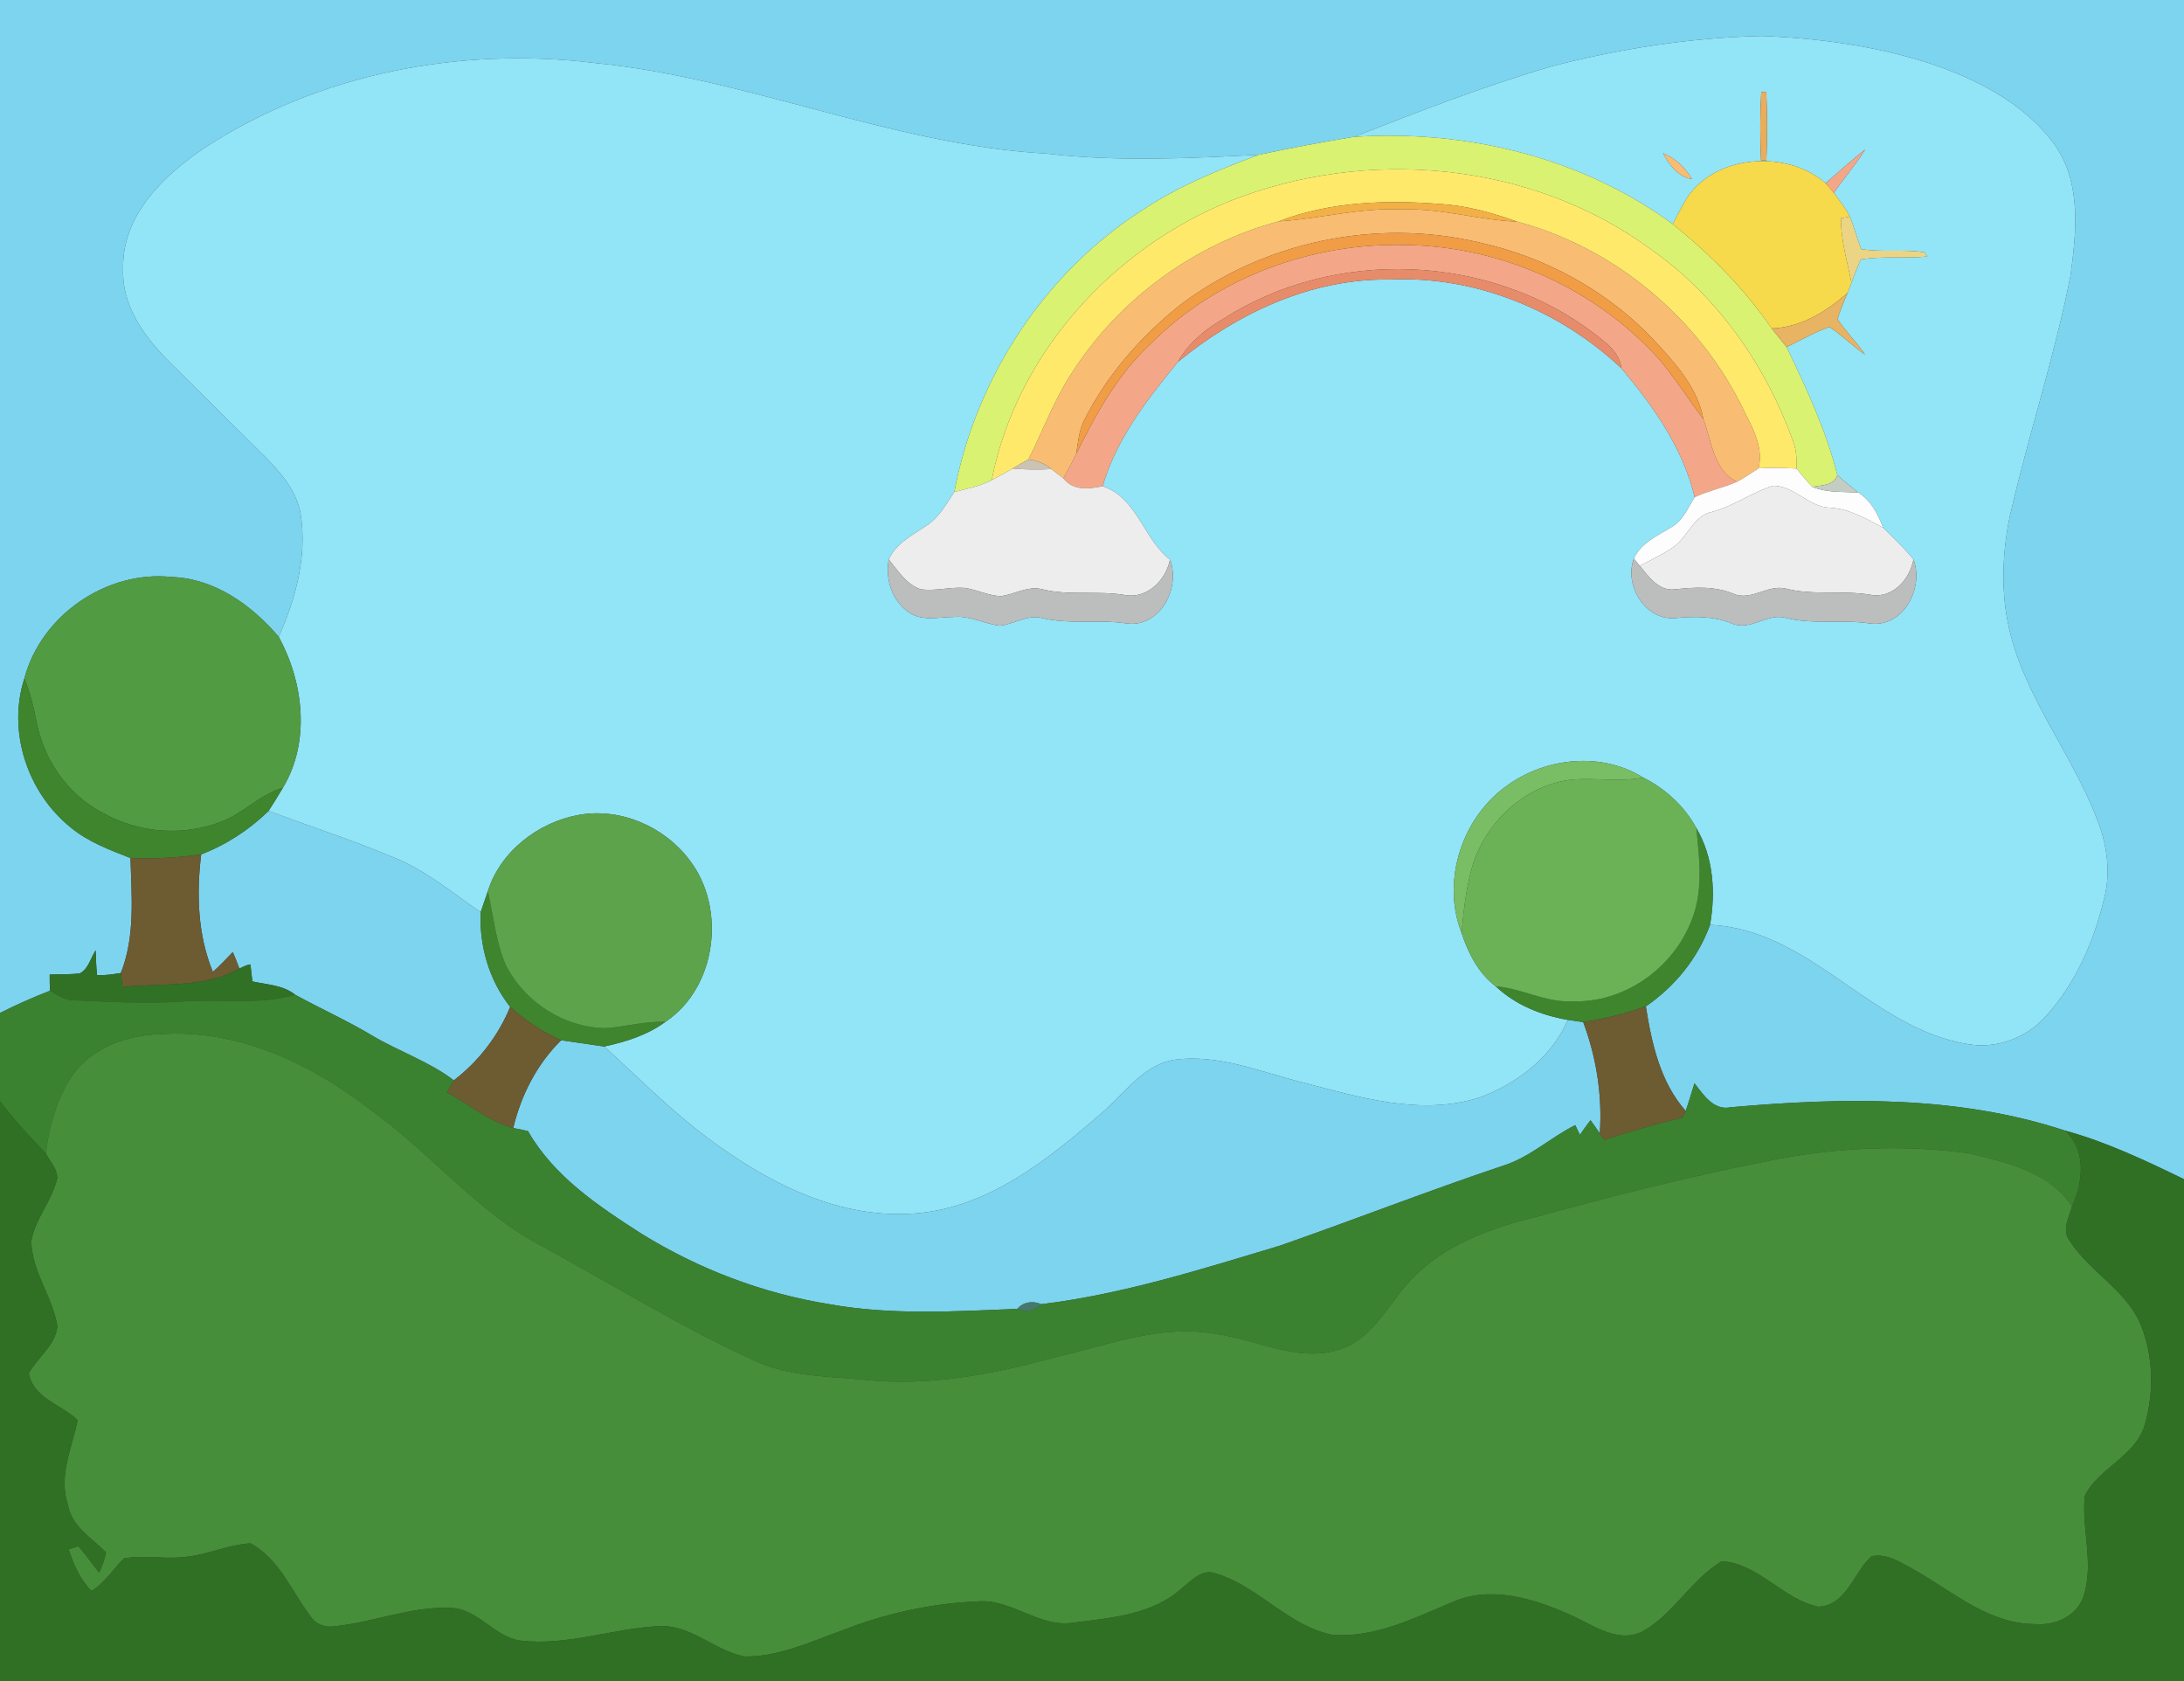 <?xml version="1.0" encoding="UTF-8" ?>
<!DOCTYPE svg PUBLIC "-//W3C//DTD SVG 1.1//EN" "http://www.w3.org/Graphics/SVG/1.1/DTD/svg11.dtd">
<svg width="382pt" height="294pt" viewBox="0 0 382 294" version="1.1" xmlns="http://www.w3.org/2000/svg">
<rect x="0" y="0" width="382" height="294" fill="#333333" stroke="none"/>
<g id="#7dd4efff">
<path fill="#7dd4ef" opacity="1.00" d=" M 0.00 0.00 L 382.00 0.00 L 382.00 206.23 C 375.26 202.97 368.47 199.72 361.22 197.74 C 342.40 191.53 322.26 191.93 302.76 193.64 C 299.74 194.29 297.95 191.48 296.38 189.45 C 295.86 191.06 295.41 192.69 294.84 194.29 C 290.37 189.22 288.90 182.49 287.87 176.01 C 292.97 172.50 296.96 167.60 299.10 161.75 C 316.68 162.54 327.29 179.93 344.25 182.62 C 349.23 183.47 354.43 181.53 357.78 177.78 C 363.06 172.04 366.25 164.62 368.05 157.11 C 369.23 152.45 368.53 147.54 366.74 143.14 C 362.22 131.37 353.64 121.36 351.17 108.78 C 349.99 102.77 350.28 96.53 351.48 90.55 C 354.70 76.37 359.34 62.53 362.14 48.25 C 363.17 40.70 364.09 32.08 359.49 25.46 C 354.16 18.02 345.62 13.75 337.12 10.95 C 327.72 7.98 317.85 6.65 308.02 6.29 C 295.67 6.60 283.38 8.49 271.43 11.59 C 259.66 15.04 248.21 19.47 236.80 23.94 C 231.24 24.86 225.69 25.89 220.18 27.07 C 207.79 27.70 195.35 28.30 182.99 26.86 C 155.96 25.34 130.83 13.64 103.98 11.01 C 80.52 8.13 55.74 12.85 35.82 25.83 C 28.66 30.62 21.29 37.69 21.54 47.00 C 21.24 53.22 25.02 58.59 29.17 62.84 C 34.84 68.50 40.54 74.13 46.24 79.76 C 49.12 82.66 52.02 85.98 52.63 90.18 C 53.68 97.45 51.70 104.77 48.75 111.37 C 44.01 105.81 37.58 101.18 30.04 100.91 C 18.66 99.69 7.16 107.62 4.26 118.66 C 1.25 127.94 4.82 138.64 12.35 144.70 C 15.40 147.24 19.17 148.63 22.82 150.06 C 23.01 156.78 23.68 163.77 21.13 170.17 C 19.76 170.38 18.37 170.62 16.98 170.53 C 16.81 169.09 16.79 167.64 16.73 166.19 C 15.85 167.56 15.47 169.46 13.94 170.25 C 12.19 170.44 10.44 170.36 8.69 170.44 C 8.68 171.38 8.70 172.32 8.74 173.27 C 5.77 174.43 2.84 175.71 0.00 177.16 L 0.00 0.00 Z" />
<path fill="#7dd4ef" opacity="1.00" d=" M 35.19 149.42 C 39.61 147.73 43.60 145.11 46.99 141.81 C 54.32 144.56 61.78 146.98 69.00 150.01 C 74.56 152.27 79.16 156.19 84.07 159.53 C 83.83 165.49 85.54 171.38 89.23 176.10 C 87.15 181.17 83.72 185.60 79.38 188.94 C 75.00 185.60 69.69 183.87 65.00 181.05 C 60.67 178.47 56.07 176.40 51.65 173.98 C 49.51 172.26 46.70 172.21 44.14 171.64 C 44.02 170.64 43.90 169.65 43.80 168.66 C 43.11 168.75 42.49 169.10 41.87 169.39 C 41.50 168.42 41.14 167.44 40.71 166.50 C 39.57 167.67 38.47 168.89 37.23 169.97 C 34.56 163.47 34.35 156.31 35.19 149.42 Z" />
<path fill="#7dd4ef" opacity="1.00" d=" M 274.24 178.37 C 275.13 178.50 276.02 178.63 276.92 178.76 C 279.24 184.98 280.28 191.61 279.82 198.24 C 279.30 197.44 278.75 196.67 278.19 195.91 C 277.55 196.76 276.93 197.61 276.33 198.48 C 276.13 198.05 275.73 197.20 275.53 196.77 C 271.18 198.93 267.57 202.43 262.86 203.88 C 249.77 208.27 236.91 213.30 223.87 217.85 C 210.15 221.97 196.40 226.35 182.12 228.09 C 180.67 227.43 178.98 227.68 177.93 228.91 C 166.96 229.35 155.88 230.04 145.01 228.08 C 133.39 226.21 122.21 221.95 112.21 215.77 C 104.69 210.94 96.88 205.76 92.35 197.82 C 91.50 197.61 90.64 197.43 89.77 197.28 C 91.14 191.51 93.91 186.12 98.14 181.93 C 100.65 182.30 103.17 182.66 105.68 183.02 C 110.99 187.83 116.04 192.93 121.65 197.39 C 132.53 205.92 145.74 213.33 160.03 212.22 C 172.88 211.24 183.33 202.78 192.67 194.67 C 196.64 191.37 199.79 186.37 205.20 185.38 C 212.97 184.23 220.39 187.45 227.79 189.30 C 237.82 191.91 248.54 195.22 258.83 191.93 C 265.35 189.52 271.42 184.87 274.24 178.37 Z" />
</g>
<g id="#92e4f7ff">
<path fill="#92e4f7" opacity="1.00" d=" M 271.43 11.59 C 283.38 8.49 295.67 6.60 308.02 6.29 C 317.85 6.65 327.72 7.98 337.12 10.95 C 345.62 13.75 354.16 18.02 359.49 25.46 C 364.09 32.08 363.17 40.70 362.14 48.25 C 359.34 62.53 354.70 76.37 351.48 90.55 C 350.28 96.53 349.99 102.77 351.17 108.78 C 353.64 121.36 362.22 131.37 366.74 143.14 C 368.53 147.54 369.23 152.45 368.05 157.11 C 366.25 164.62 363.06 172.04 357.78 177.78 C 354.43 181.53 349.23 183.47 344.25 182.62 C 327.29 179.93 316.68 162.54 299.10 161.75 C 300.10 156.01 299.70 149.90 296.69 144.79 C 294.61 140.98 291.27 137.92 287.41 135.99 C 280.32 131.54 270.78 132.42 264.03 137.09 C 255.82 142.59 252.02 153.90 255.64 163.17 C 256.81 166.69 258.58 170.21 261.61 172.49 C 265.08 175.77 269.59 177.56 274.24 178.37 C 271.42 184.87 265.35 189.52 258.83 191.93 C 248.54 195.22 237.82 191.91 227.79 189.30 C 220.39 187.45 212.97 184.23 205.20 185.38 C 199.79 186.37 196.64 191.37 192.67 194.67 C 183.33 202.78 172.88 211.24 160.03 212.22 C 145.74 213.33 132.53 205.92 121.65 197.39 C 116.04 192.93 110.99 187.83 105.68 183.02 C 109.46 182.21 113.23 181.03 116.38 178.71 C 125.35 172.74 127.09 158.85 120.61 150.43 C 116.22 144.56 108.52 141.21 101.24 142.52 C 94.15 143.79 87.53 148.88 85.33 155.86 C 84.90 157.08 84.48 158.30 84.07 159.53 C 79.16 156.19 74.56 152.27 69.00 150.01 C 61.78 146.98 54.32 144.56 46.99 141.81 C 47.85 140.48 48.68 139.13 49.49 137.76 C 54.32 129.69 53.10 119.36 48.75 111.37 C 51.70 104.77 53.68 97.45 52.63 90.18 C 52.02 85.98 49.12 82.66 46.24 79.76 C 40.54 74.13 34.84 68.50 29.17 62.84 C 25.02 58.59 21.24 53.22 21.54 47.00 C 21.29 37.69 28.66 30.62 35.82 25.83 C 55.74 12.85 80.52 8.13 103.98 11.01 C 130.83 13.64 155.96 25.34 182.99 26.86 C 195.35 28.30 207.79 27.70 220.18 27.07 C 213.12 29.71 206.08 32.57 199.78 36.77 C 182.67 47.75 170.67 66.10 166.92 86.04 C 165.49 88.19 164.20 90.57 161.96 91.99 C 159.55 93.64 156.68 95.02 155.45 97.86 C 154.81 101.24 156.02 105.07 158.93 107.05 C 161.22 108.71 164.15 107.91 166.76 107.90 C 169.57 107.60 172.12 109.09 174.85 109.42 C 177.30 109.19 179.57 107.50 182.08 108.04 C 187.00 109.28 192.09 108.28 197.07 109.03 C 202.87 109.81 206.54 102.86 204.65 97.88 C 199.93 94.19 198.92 87.06 192.86 85.03 C 195.28 76.72 200.64 69.87 206.02 63.29 C 216.44 54.77 229.32 48.70 243.01 48.89 C 257.97 48.18 272.76 54.20 283.60 64.41 C 289.20 71.07 294.35 78.35 296.42 86.95 C 295.24 88.80 294.37 91.05 292.37 92.18 C 289.94 93.70 287.01 94.90 285.78 97.70 C 284.02 102.35 287.78 108.56 293.01 108.09 C 296.35 107.79 299.74 107.72 302.91 109.02 C 306.04 110.41 308.96 107.30 312.11 108.00 C 317.01 109.30 322.09 108.28 327.07 109.03 C 332.89 109.81 336.57 102.84 334.68 97.84 C 333.08 95.84 331.19 94.10 329.38 92.29 C 328.45 89.90 327.26 87.52 325.00 86.12 C 323.77 85.13 322.55 84.14 321.37 83.09 C 319.40 75.25 315.95 67.95 312.49 60.69 C 314.98 59.52 317.35 58.08 319.97 57.19 C 322.20 58.58 324.02 60.54 326.21 62.00 C 324.72 59.87 322.87 58.01 321.41 55.85 C 321.81 54.25 322.53 52.77 323.14 51.24 C 323.31 50.79 323.66 49.89 323.84 49.44 C 324.35 48.07 324.85 46.69 325.48 45.37 C 329.33 44.75 333.24 45.24 337.11 44.86 L 336.60 44.13 C 332.94 43.54 329.20 44.17 325.54 43.57 C 324.80 41.70 324.31 39.74 323.56 37.88 C 322.77 36.40 321.75 35.07 320.76 33.73 C 322.50 31.15 324.59 28.81 326.22 26.16 C 323.84 28.03 321.60 30.07 319.32 32.05 C 312.13 25.77 298.46 27.13 294.17 36.20 C 293.62 37.18 293.09 38.18 292.58 39.19 C 276.60 27.49 256.42 22.64 236.80 23.94 C 248.21 19.47 259.66 15.04 271.43 11.59 M 308.06 16.11 C 307.83 20.08 307.84 24.06 308.02 28.02 L 308.95 28.05 C 309.12 24.05 309.12 20.04 308.93 16.04 L 308.06 16.11 M 290.89 26.79 C 291.95 28.84 293.52 30.91 295.95 31.32 C 294.77 29.32 293.03 27.70 290.89 26.79 Z" />
</g>
<g id="#edac59ff">
<path fill="#edac59" opacity="1.00" d=" M 308.06 16.11 L 308.93 16.04 C 309.12 20.04 309.12 24.05 308.95 28.05 L 308.02 28.02 C 307.84 24.06 307.83 20.08 308.06 16.11 Z" />
</g>
<g id="#daf272ff">
<path fill="#daf272" opacity="1.00" d=" M 220.18 27.07 C 225.69 25.89 231.24 24.86 236.80 23.94 C 256.42 22.64 276.60 27.49 292.58 39.19 C 299.13 44.50 305.10 50.47 309.88 57.44 C 310.74 58.53 311.62 59.60 312.49 60.69 C 315.95 67.95 319.40 75.25 321.37 83.09 C 320.72 84.96 318.61 84.83 317.01 85.16 C 316.00 84.16 315.11 83.06 314.24 81.95 C 314.28 80.41 314.20 78.85 313.71 77.38 C 308.89 63.94 300.37 51.65 288.55 43.46 C 267.70 28.20 238.92 25.72 215.14 35.16 C 194.56 43.46 177.76 61.97 173.46 83.96 C 171.43 85.05 169.13 85.46 166.92 86.04 C 170.67 66.10 182.67 47.75 199.78 36.77 C 206.08 32.57 213.12 29.71 220.18 27.07 Z" />
</g>
<g id="#f4a788ff">
<path fill="#f4a788" opacity="1.00" d=" M 319.32 32.05 C 321.60 30.07 323.84 28.03 326.22 26.16 C 324.59 28.81 322.50 31.15 320.76 33.73 C 320.28 33.17 319.80 32.61 319.32 32.05 Z" />
<path fill="#f4a788" opacity="1.00" d=" M 201.19 60.20 C 212.81 48.46 229.60 42.37 246.01 42.86 C 262.63 43.09 279.06 50.46 290.19 62.83 C 293.00 66.15 295.34 69.83 297.94 73.32 C 299.39 77.13 299.68 82.26 303.79 84.26 C 301.39 85.32 298.79 85.83 296.42 86.95 C 294.35 78.35 289.20 71.07 283.60 64.41 C 283.27 61.57 280.81 59.84 278.72 58.24 C 260.33 44.29 233.27 43.30 213.88 55.82 C 210.70 57.64 207.85 60.07 206.02 63.29 C 200.64 69.87 195.28 76.72 192.86 85.03 C 190.41 85.55 187.71 85.84 185.99 83.65 C 186.78 82.24 187.55 80.83 188.24 79.38 C 191.68 72.45 195.46 65.52 201.19 60.20 Z" />
</g>
<g id="#f9bc73ff">
<path fill="#f9bc73" opacity="1.00" d=" M 290.89 26.79 C 293.03 27.70 294.77 29.32 295.95 31.32 C 293.52 30.91 291.95 28.84 290.89 26.79 Z" />
<path fill="#f9bc73" opacity="1.00" d=" M 223.64 38.71 C 230.94 38.26 238.10 36.23 245.46 36.63 C 252.19 36.41 258.68 38.50 265.36 38.76 C 282.10 43.24 296.60 55.18 304.44 70.61 C 306.11 74.13 308.58 77.83 307.59 81.90 C 306.34 82.72 305.10 83.56 303.79 84.26 C 299.68 82.26 299.39 77.13 297.94 73.32 C 297.00 68.04 293.37 63.94 289.87 60.12 C 281.63 51.07 270.39 44.90 258.46 42.34 C 240.62 38.18 220.99 42.26 206.39 53.36 C 199.50 58.87 193.53 65.67 189.58 73.59 C 188.70 75.40 188.56 77.43 188.24 79.38 C 187.55 80.83 186.78 82.24 185.99 83.65 C 185.47 83.25 184.41 82.44 183.89 82.04 C 182.76 81.07 181.34 80.52 179.88 80.35 C 182.40 75.36 184.32 70.05 187.39 65.35 C 195.61 52.43 208.84 42.67 223.64 38.71 Z" />
</g>
<g id="#f7da4bff">
<path fill="#f7da4b" opacity="1.00" d=" M 294.17 36.20 C 298.46 27.13 312.13 25.77 319.32 32.05 C 319.80 32.61 320.28 33.17 320.76 33.73 C 321.75 35.07 322.77 36.40 323.56 37.88 C 323.17 37.95 322.39 38.10 322.00 38.17 C 321.97 42.01 323.10 45.71 323.84 49.44 C 323.66 49.89 323.31 50.79 323.14 51.24 C 319.41 54.51 314.99 57.26 309.88 57.44 C 305.10 50.47 299.13 44.50 292.58 39.19 C 293.09 38.18 293.62 37.18 294.17 36.20 Z" />
</g>
<g id="#ffe96bff">
<path fill="#ffe96b" opacity="1.00" d=" M 215.14 35.16 C 238.92 25.72 267.70 28.20 288.55 43.46 C 300.37 51.65 308.89 63.94 313.71 77.38 C 314.20 78.85 314.28 80.41 314.24 81.95 C 312.02 81.82 309.80 81.77 307.59 81.90 C 308.58 77.83 306.11 74.13 304.44 70.61 C 296.60 55.18 282.10 43.24 265.36 38.76 C 261.04 37.22 256.59 35.97 251.99 35.68 C 242.48 34.93 232.63 35.25 223.64 38.71 C 208.84 42.67 195.61 52.43 187.39 65.35 C 184.32 70.05 182.40 75.36 179.88 80.35 C 178.95 80.85 178.03 81.38 177.14 81.94 C 175.92 82.62 174.70 83.31 173.46 83.96 C 177.76 61.97 194.56 43.46 215.14 35.16 Z" />
</g>
<g id="#f3b046ff">
<path fill="#f3b046" opacity="1.00" d=" M 223.64 38.71 C 232.63 35.25 242.48 34.93 251.99 35.68 C 256.59 35.97 261.04 37.22 265.36 38.76 C 258.68 38.50 252.19 36.41 245.46 36.63 C 238.10 36.23 230.94 38.26 223.64 38.71 Z" />
</g>
<g id="#ebd585ff">
<path fill="#ebd585" opacity="1.00" d=" M 322.00 38.17 C 322.39 38.10 323.17 37.95 323.56 37.88 C 324.31 39.74 324.80 41.70 325.54 43.57 C 329.20 44.17 332.94 43.54 336.60 44.13 L 337.11 44.86 C 333.24 45.24 329.33 44.75 325.48 45.37 C 324.85 46.69 324.35 48.07 323.84 49.44 C 323.10 45.71 321.97 42.01 322.00 38.17 Z" />
</g>
<g id="#f09d45ff">
<path fill="#f09d45" opacity="1.00" d=" M 206.39 53.36 C 220.99 42.26 240.62 38.18 258.46 42.34 C 270.39 44.90 281.63 51.07 289.87 60.12 C 293.37 63.94 297.00 68.04 297.94 73.32 C 295.34 69.83 293.00 66.15 290.19 62.83 C 279.06 50.46 262.63 43.09 246.01 42.86 C 229.60 42.37 212.81 48.46 201.19 60.20 C 195.46 65.52 191.68 72.45 188.24 79.38 C 188.56 77.43 188.70 75.40 189.58 73.59 C 193.53 65.67 199.50 58.87 206.39 53.36 Z" />
</g>
<g id="#e68c6bff">
<path fill="#e68c6b" opacity="1.00" d=" M 213.88 55.82 C 233.27 43.30 260.33 44.29 278.72 58.24 C 280.81 59.84 283.27 61.57 283.60 64.41 C 272.76 54.20 257.97 48.18 243.01 48.89 C 229.32 48.70 216.44 54.77 206.02 63.29 C 207.85 60.07 210.70 57.64 213.88 55.82 Z" />
</g>
<g id="#e8b362ff">
<path fill="#e8b362" opacity="1.00" d=" M 309.88 57.44 C 314.99 57.26 319.41 54.51 323.14 51.24 C 322.53 52.77 321.81 54.25 321.41 55.85 C 322.87 58.01 324.72 59.87 326.21 62.00 C 324.02 60.54 322.20 58.58 319.97 57.19 C 317.35 58.08 314.98 59.52 312.49 60.69 C 311.62 59.60 310.74 58.53 309.88 57.44 Z" />
</g>
<g id="#cbc3b3ff">
<path fill="#cbc3b3" opacity="1.00" d=" M 177.14 81.94 C 178.03 81.38 178.95 80.85 179.88 80.35 C 181.34 80.52 182.76 81.07 183.89 82.04 C 181.64 82.17 179.38 82.13 177.14 81.94 Z" />
</g>
<g id="#edededff">
<path fill="#ededed" opacity="1.00" d=" M 173.46 83.96 C 174.70 83.31 175.92 82.62 177.14 81.94 C 179.38 82.13 181.64 82.17 183.89 82.04 C 184.41 82.44 185.47 83.25 185.99 83.65 C 187.71 85.84 190.41 85.55 192.86 85.03 C 198.92 87.06 199.93 94.19 204.65 97.88 C 203.91 101.38 200.85 104.60 197.04 104.11 C 192.09 103.20 187.00 104.28 182.10 103.01 C 179.65 102.48 177.38 104.00 174.99 104.26 C 172.84 104.15 170.88 103.15 168.77 102.82 C 166.22 102.63 163.68 103.38 161.13 103.08 C 158.55 102.30 157.09 99.81 155.45 97.86 C 156.68 95.02 159.55 93.64 161.96 91.99 C 164.20 90.57 165.49 88.19 166.92 86.04 C 169.13 85.46 171.43 85.05 173.46 83.96 Z" />
<path fill="#ededed" opacity="1.00" d=" M 299.45 89.52 C 303.22 88.52 306.40 86.14 310.07 84.96 C 313.80 84.88 316.29 88.66 320.02 88.79 C 323.47 88.95 326.42 90.73 329.38 92.29 C 331.19 94.10 333.08 95.84 334.68 97.84 C 334.03 101.39 330.96 104.79 327.07 104.00 C 322.15 103.20 317.11 104.18 312.26 102.92 C 309.17 102.23 306.27 105.15 303.21 103.85 C 299.92 102.49 296.43 102.68 292.98 103.07 C 290.15 103.44 288.36 100.85 286.79 98.95 C 288.79 97.91 290.86 96.94 292.72 95.66 C 295.24 93.89 296.16 90.20 299.45 89.52 Z" />
</g>
<g id="#fdfdfdff">
<path fill="#fdfdfd" opacity="1.00" d=" M 307.59 81.90 C 309.80 81.77 312.02 81.82 314.24 81.95 C 315.11 83.06 316.00 84.16 317.01 85.16 C 319.55 86.18 322.32 86.00 325.00 86.12 C 327.26 87.52 328.45 89.90 329.38 92.29 C 326.42 90.73 323.47 88.95 320.02 88.79 C 316.29 88.66 313.80 84.88 310.07 84.96 C 306.40 86.14 303.22 88.52 299.45 89.52 C 296.16 90.20 295.24 93.89 292.72 95.66 C 290.86 96.94 288.79 97.91 286.79 98.95 C 286.54 98.64 286.03 98.01 285.78 97.70 C 287.01 94.90 289.94 93.70 292.37 92.18 C 294.37 91.05 295.24 88.80 296.42 86.95 C 298.79 85.83 301.39 85.32 303.79 84.26 C 305.10 83.56 306.34 82.72 307.59 81.90 Z" />
</g>
<g id="#c3cdc3ff">
<path fill="#c3cdc3" opacity="1.00" d=" M 321.37 83.09 C 322.55 84.14 323.77 85.13 325.00 86.12 C 322.32 86.00 319.55 86.18 317.01 85.16 C 318.61 84.83 320.72 84.96 321.37 83.09 Z" />
</g>
<g id="#bcbdbdff">
<path fill="#bcbdbd" opacity="1.00" d=" M 158.93 107.05 C 156.02 105.07 154.81 101.24 155.45 97.86 C 157.09 99.81 158.55 102.30 161.13 103.08 C 163.68 103.38 166.22 102.63 168.77 102.82 C 170.88 103.15 172.84 104.15 174.99 104.26 C 177.38 104.00 179.65 102.48 182.10 103.01 C 187.00 104.28 192.09 103.20 197.04 104.11 C 200.85 104.60 203.91 101.38 204.65 97.88 C 206.54 102.86 202.87 109.81 197.07 109.03 C 192.09 108.28 187.00 109.28 182.08 108.04 C 179.57 107.50 177.30 109.19 174.85 109.42 C 172.12 109.09 169.57 107.60 166.76 107.90 C 164.15 107.91 161.22 108.71 158.93 107.05 Z" />
<path fill="#bcbdbd" opacity="1.00" d=" M 293.01 108.09 C 287.78 108.56 284.02 102.35 285.78 97.70 C 286.03 98.01 286.54 98.64 286.79 98.95 C 288.36 100.85 290.15 103.44 292.98 103.07 C 296.43 102.68 299.92 102.49 303.21 103.85 C 306.27 105.15 309.17 102.23 312.26 102.92 C 317.11 104.18 322.15 103.20 327.07 104.00 C 330.96 104.79 334.03 101.39 334.68 97.84 C 336.57 102.84 332.89 109.81 327.07 109.03 C 322.09 108.28 317.01 109.30 312.11 108.00 C 308.96 107.30 306.04 110.41 302.91 109.02 C 299.74 107.72 296.35 107.79 293.01 108.09 Z" />
</g>
<g id="#519b42ff">
<path fill="#519b42" opacity="1.00" d=" M 4.26 118.66 C 7.16 107.62 18.66 99.69 30.04 100.91 C 37.58 101.18 44.01 105.81 48.75 111.37 C 53.10 119.36 54.32 129.69 49.49 137.76 C 45.47 138.98 42.54 142.26 38.65 143.73 C 31.96 146.30 24.16 145.70 17.94 142.14 C 11.71 138.95 7.45 132.57 6.29 125.75 C 5.83 123.33 5.19 120.94 4.26 118.66 Z" />
</g>
<g id="#3e852dff">
<path fill="#3e852d" opacity="1.00" d=" M 4.26 118.66 C 5.19 120.94 5.83 123.33 6.29 125.75 C 7.45 132.57 11.71 138.95 17.94 142.14 C 24.16 145.70 31.96 146.30 38.65 143.73 C 42.54 142.26 45.47 138.98 49.49 137.76 C 48.68 139.13 47.85 140.48 46.99 141.81 C 43.60 145.11 39.61 147.73 35.19 149.42 C 31.10 150.05 26.95 150.19 22.82 150.06 C 19.17 148.63 15.40 147.24 12.35 144.70 C 4.82 138.64 1.25 127.94 4.26 118.66 Z" />
<path fill="#3e852d" opacity="1.00" d=" M 295.60 161.61 C 298.00 156.33 297.28 150.37 296.69 144.79 C 299.70 149.90 300.10 156.01 299.10 161.75 C 296.96 167.60 292.97 172.50 287.87 176.01 C 284.32 177.29 280.64 178.16 276.92 178.76 C 276.02 178.63 275.13 178.50 274.24 178.37 C 269.59 177.56 265.08 175.77 261.61 172.49 C 266.17 172.86 270.34 175.36 274.98 175.12 C 283.80 175.44 292.22 169.67 295.60 161.61 Z" />
<path fill="#3e852d" opacity="1.00" d=" M 85.33 155.86 C 86.27 160.12 86.71 164.55 88.38 168.60 C 91.62 175.19 98.67 179.79 106.05 179.81 C 109.50 179.56 112.89 178.56 116.38 178.71 C 113.23 181.03 109.46 182.21 105.68 183.02 C 103.17 182.66 100.65 182.30 98.14 181.93 C 94.88 180.47 91.88 178.48 89.23 176.10 C 85.54 171.38 83.83 165.49 84.07 159.53 C 84.48 158.30 84.90 157.08 85.33 155.86 Z" />
</g>
<g id="#79bd65ff">
<path fill="#79bd65" opacity="1.00" d=" M 264.03 137.09 C 270.78 132.42 280.32 131.54 287.41 135.99 C 283.37 136.78 279.27 136.04 275.22 136.32 C 266.65 137.15 259.47 144.07 257.32 152.23 C 256.37 155.80 255.98 159.49 255.64 163.17 C 252.02 153.90 255.82 142.59 264.03 137.09 Z" />
</g>
<g id="#6bb257ff">
<path fill="#6bb257" opacity="1.00" d=" M 257.32 152.23 C 259.47 144.07 266.65 137.15 275.22 136.32 C 279.27 136.04 283.37 136.78 287.41 135.99 C 291.27 137.92 294.61 140.98 296.69 144.79 C 297.28 150.37 298.00 156.33 295.60 161.61 C 292.22 169.67 283.80 175.44 274.98 175.12 C 270.34 175.36 266.17 172.86 261.61 172.49 C 258.58 170.21 256.81 166.69 255.64 163.17 C 255.98 159.49 256.37 155.80 257.32 152.23 Z" />
</g>
<g id="#5da34bff">
<path fill="#5da34b" opacity="1.00" d=" M 85.33 155.86 C 87.53 148.88 94.15 143.79 101.24 142.52 C 108.52 141.21 116.22 144.56 120.61 150.43 C 127.09 158.85 125.35 172.74 116.38 178.71 C 112.89 178.56 109.50 179.56 106.05 179.81 C 98.67 179.79 91.62 175.19 88.38 168.60 C 86.71 164.55 86.27 160.12 85.33 155.86 Z" />
</g>
<g id="#6d5b31ff">
<path fill="#6d5b31" opacity="1.00" d=" M 22.82 150.06 C 26.95 150.19 31.10 150.05 35.19 149.42 C 34.35 156.31 34.56 163.47 37.23 169.97 C 38.47 168.89 39.57 167.67 40.71 166.50 C 41.14 167.44 41.50 168.42 41.87 169.39 C 35.67 172.89 28.27 171.88 21.44 172.63 C 21.36 172.02 21.21 170.79 21.13 170.17 C 23.68 163.77 23.01 156.78 22.82 150.06 Z" />
<path fill="#6d5b31" opacity="1.00" d=" M 89.23 176.10 C 91.88 178.48 94.88 180.47 98.14 181.93 C 93.91 186.12 91.14 191.51 89.77 197.28 C 85.47 196.20 82.02 193.07 78.13 191.04 C 78.44 190.52 79.07 189.46 79.38 188.94 C 83.72 185.60 87.15 181.17 89.23 176.10 Z" />
<path fill="#6d5b31" opacity="1.00" d=" M 276.92 178.76 C 280.64 178.16 284.32 177.29 287.87 176.01 C 288.90 182.49 290.37 189.22 294.84 194.29 C 294.72 194.57 294.48 195.15 294.36 195.44 C 289.71 196.57 285.12 197.90 280.57 199.37 C 280.38 199.09 280.00 198.52 279.82 198.24 C 280.28 191.61 279.24 184.98 276.92 178.76 Z" />
</g>
<g id="#317126ff">
<path fill="#317126" opacity="1.00" d=" M 13.94 170.25 C 15.47 169.46 15.85 167.56 16.73 166.19 C 16.79 167.64 16.81 169.09 16.98 170.53 C 18.37 170.62 19.76 170.38 21.13 170.17 C 21.21 170.79 21.36 172.02 21.44 172.63 C 28.27 171.88 35.67 172.89 41.87 169.39 C 42.49 169.10 43.11 168.75 43.80 168.66 C 43.90 169.65 44.02 170.64 44.14 171.64 C 46.70 172.21 49.51 172.26 51.65 173.98 C 45.23 175.82 38.53 174.65 31.97 175.15 C 25.64 175.58 19.29 175.22 12.96 174.94 C 11.36 174.99 10.06 174.00 8.74 173.27 C 8.70 172.32 8.68 171.38 8.69 170.44 C 10.44 170.36 12.19 170.44 13.94 170.25 Z" />
</g>
<g id="#3b8230ff">
<path fill="#3b8230" opacity="1.00" d=" M 0.00 177.16 C 2.84 175.71 5.77 174.43 8.74 173.27 C 10.06 174.00 11.36 174.99 12.96 174.94 C 19.29 175.22 25.64 175.58 31.97 175.15 C 38.53 174.65 45.23 175.82 51.65 173.98 C 56.07 176.40 60.67 178.47 65.00 181.05 C 69.69 183.87 75.00 185.60 79.38 188.94 C 79.07 189.46 78.44 190.52 78.13 191.04 C 82.02 193.07 85.47 196.20 89.77 197.28 C 90.64 197.43 91.50 197.61 92.35 197.82 C 96.88 205.76 104.69 210.94 112.21 215.77 C 122.21 221.95 133.39 226.21 145.01 228.08 C 155.88 230.04 166.96 229.35 177.93 228.91 C 179.38 229.56 181.04 229.28 182.12 228.09 C 196.40 226.35 210.15 221.97 223.87 217.85 C 236.91 213.30 249.77 208.27 262.86 203.88 C 267.57 202.43 271.18 198.93 275.53 196.77 C 275.73 197.20 276.13 198.05 276.33 198.48 C 276.93 197.61 277.55 196.76 278.19 195.91 C 278.75 196.67 279.30 197.44 279.82 198.24 C 280.00 198.52 280.38 199.09 280.57 199.37 C 285.12 197.90 289.71 196.57 294.36 195.44 C 294.48 195.15 294.72 194.57 294.84 194.29 C 295.41 192.69 295.86 191.06 296.38 189.45 C 297.95 191.48 299.74 194.29 302.76 193.64 C 322.26 191.93 342.40 191.53 361.22 197.74 C 364.98 201.26 364.35 206.69 362.42 210.98 C 358.52 204.92 350.84 203.25 344.29 201.68 C 332.60 200.10 320.63 200.70 309.08 203.06 C 295.80 205.71 282.64 208.96 269.59 212.58 C 261.76 214.49 253.75 217.10 247.81 222.81 C 243.09 227.09 240.63 234.16 234.04 236.08 C 226.85 238.27 219.83 234.25 212.77 233.31 C 203.07 231.48 193.70 235.29 184.40 237.41 C 173.56 240.36 162.24 242.54 150.97 241.28 C 144.84 240.69 138.47 240.75 132.71 238.28 C 119.67 232.43 107.52 224.85 94.98 218.03 C 83.48 212.03 75.31 201.59 64.86 194.13 C 54.43 185.99 41.47 179.88 27.96 180.87 C 22.51 181.01 16.81 182.97 13.25 187.26 C 10.10 191.42 8.62 196.61 8.01 201.74 C 5.21 198.80 2.42 195.85 0.00 192.59 L 0.00 177.16 Z" />
</g>
<g id="#468e39ff">
<path fill="#468e39" opacity="1.00" d=" M 13.25 187.26 C 16.81 182.97 22.51 181.01 27.96 180.87 C 41.47 179.88 54.43 185.99 64.86 194.13 C 75.31 201.59 83.48 212.03 94.98 218.03 C 107.52 224.85 119.67 232.43 132.71 238.28 C 138.47 240.75 144.84 240.69 150.97 241.28 C 162.24 242.54 173.56 240.36 184.40 237.41 C 193.70 235.29 203.07 231.48 212.77 233.31 C 219.83 234.25 226.85 238.27 234.04 236.08 C 240.63 234.16 243.09 227.09 247.81 222.81 C 253.75 217.10 261.76 214.49 269.59 212.58 C 282.64 208.96 295.80 205.71 309.08 203.06 C 320.63 200.70 332.60 200.10 344.29 201.68 C 350.84 203.25 358.52 204.92 362.42 210.98 C 361.91 212.90 360.56 215.12 362.00 216.98 C 365.46 222.43 371.85 225.55 374.43 231.65 C 376.67 237.15 376.77 243.49 375.15 249.17 C 373.53 254.75 367.09 256.66 364.64 261.63 C 364.06 267.54 366.38 273.63 364.35 279.42 C 363.10 282.73 359.38 284.33 356.01 284.04 C 348.02 284.06 341.76 278.55 335.21 274.77 C 332.80 273.49 330.24 271.60 327.37 272.17 C 324.18 274.98 322.97 280.87 318.01 280.99 C 311.83 279.69 307.63 273.48 301.20 273.04 C 295.80 276.20 292.80 282.26 287.32 285.32 C 282.90 287.51 278.56 284.14 274.63 282.42 C 268.33 279.60 260.81 277.25 254.12 280.16 C 247.44 282.97 240.55 286.45 233.10 285.93 C 225.36 284.42 220.19 277.49 212.76 275.22 C 210.31 274.22 208.47 276.42 206.73 277.75 C 201.65 282.40 194.38 282.95 187.87 283.77 C 181.80 284.80 176.98 279.57 171.00 280.07 C 162.83 280.42 154.75 282.20 147.15 285.21 C 141.66 287.17 136.12 289.81 130.17 289.70 C 124.89 288.63 120.70 284.00 115.03 284.40 C 106.99 284.86 99.14 287.89 91.01 286.92 C 86.43 286.28 83.64 281.40 78.91 281.21 C 71.93 280.88 65.35 283.74 58.48 284.43 C 56.90 284.67 55.25 284.11 54.37 282.74 C 51.00 278.37 48.91 272.66 43.81 269.92 C 39.80 270.16 36.08 272.02 32.07 272.32 C 28.62 272.71 25.12 271.91 21.69 272.55 C 19.77 274.41 18.37 276.86 15.98 278.23 C 14.00 276.22 12.85 273.59 12.00 270.94 C 12.43 270.81 13.28 270.54 13.71 270.41 C 15.02 271.87 16.10 273.51 17.34 275.03 C 17.84 273.88 18.33 272.72 18.54 271.48 C 15.99 268.95 12.45 266.91 11.84 263.04 C 10.21 258.05 12.62 253.17 13.58 248.34 C 10.75 245.69 5.77 244.47 5.04 240.17 C 6.56 237.36 9.70 235.29 10.03 231.96 C 9.21 226.78 5.50 222.35 5.48 216.99 C 6.20 213.03 9.16 209.91 10.02 205.99 C 9.98 204.37 8.73 203.11 8.01 201.74 C 8.62 196.61 10.10 191.42 13.25 187.26 Z" />
</g>
<g id="#307025ff">
<path fill="#307025" opacity="1.00" d=" M 0.00 192.59 C 2.42 195.85 5.21 198.80 8.01 201.74 C 8.73 203.11 9.98 204.37 10.02 205.99 C 9.16 209.91 6.20 213.03 5.48 216.99 C 5.50 222.35 9.21 226.78 10.03 231.96 C 9.70 235.29 6.56 237.36 5.04 240.17 C 5.77 244.47 10.75 245.69 13.58 248.34 C 12.62 253.17 10.21 258.05 11.84 263.04 C 12.45 266.91 15.99 268.95 18.54 271.48 C 18.33 272.72 17.84 273.88 17.34 275.03 C 16.10 273.51 15.02 271.87 13.71 270.41 C 13.28 270.54 12.43 270.81 12.00 270.94 C 12.85 273.59 14.00 276.22 15.98 278.23 C 18.37 276.86 19.77 274.41 21.69 272.55 C 25.12 271.91 28.62 272.71 32.07 272.32 C 36.08 272.02 39.80 270.16 43.81 269.92 C 48.91 272.66 51.00 278.37 54.37 282.74 C 55.25 284.11 56.90 284.67 58.48 284.43 C 65.35 283.74 71.93 280.88 78.91 281.21 C 83.64 281.40 86.43 286.28 91.01 286.92 C 99.14 287.89 106.99 284.86 115.03 284.40 C 120.70 284.00 124.89 288.63 130.17 289.70 C 136.12 289.81 141.66 287.17 147.15 285.21 C 154.75 282.20 162.83 280.42 171.00 280.07 C 176.98 279.57 181.80 284.80 187.87 283.77 C 194.38 282.95 201.65 282.40 206.73 277.75 C 208.47 276.42 210.31 274.22 212.76 275.22 C 220.19 277.49 225.36 284.42 233.10 285.93 C 240.55 286.45 247.44 282.97 254.12 280.16 C 260.81 277.25 268.33 279.60 274.63 282.42 C 278.56 284.14 282.90 287.51 287.32 285.32 C 292.80 282.26 295.80 276.20 301.20 273.04 C 307.63 273.48 311.83 279.69 318.01 280.99 C 322.97 280.87 324.18 274.98 327.37 272.17 C 330.24 271.60 332.80 273.49 335.21 274.77 C 341.76 278.55 348.02 284.06 356.01 284.04 C 359.38 284.33 363.10 282.73 364.35 279.42 C 366.38 273.63 364.06 267.54 364.64 261.63 C 367.09 256.66 373.53 254.75 375.15 249.17 C 376.77 243.49 376.67 237.15 374.43 231.65 C 371.85 225.55 365.46 222.43 362.00 216.98 C 360.56 215.12 361.91 212.90 362.42 210.98 C 364.35 206.69 364.98 201.26 361.22 197.74 C 368.47 199.72 375.26 202.97 382.00 206.23 L 382.00 294.00 L 0.00 294.00 L 0.00 192.59 Z" />
</g>
<g id="#4b8b7aca">
<path fill="#4b8b7a" opacity="0.79" d=" M 177.93 228.91 C 178.98 227.68 180.67 227.43 182.12 228.09 C 181.04 229.28 179.38 229.56 177.93 228.91 Z" />
</g>
</svg>
